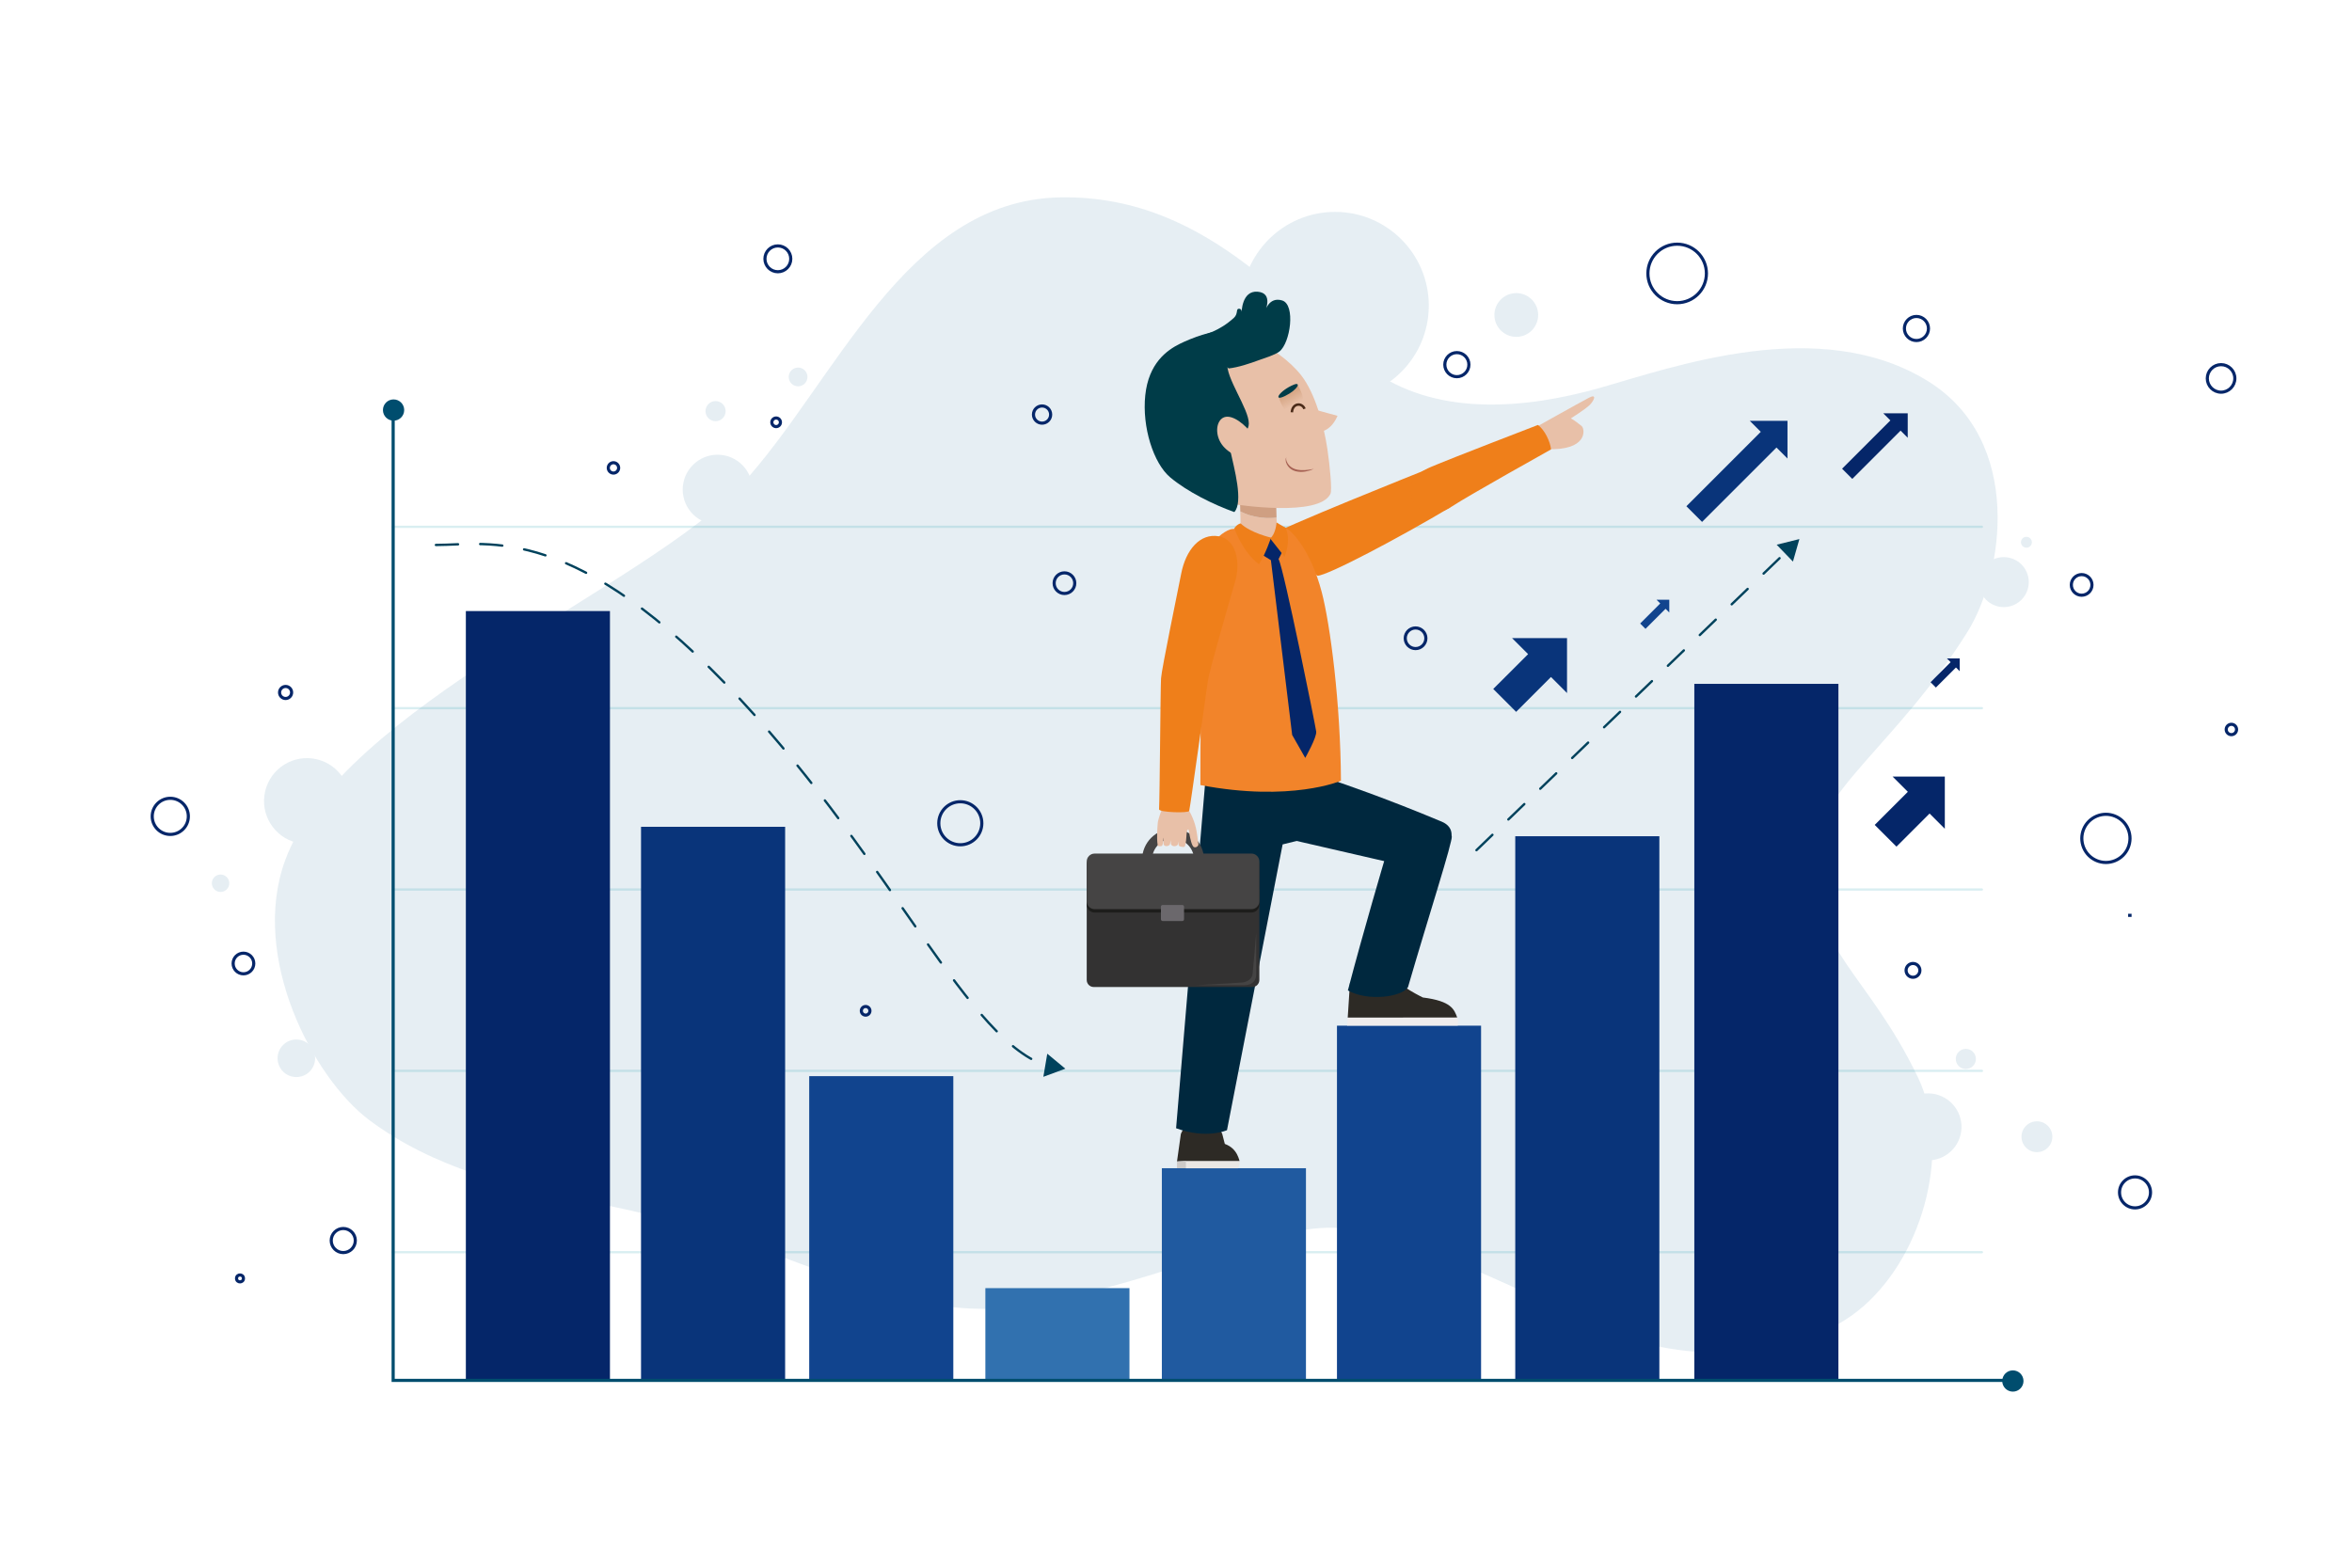 <?xml version="1.0" encoding="utf-8"?>
<!-- Generator: Adobe Illustrator 25.4.1, SVG Export Plug-In . SVG Version: 6.00 Build 0)  -->
<svg version="1.1" xmlns="http://www.w3.org/2000/svg" xmlns:xlink="http://www.w3.org/1999/xlink" x="0px" y="0px"
	 viewBox="0 0 750 500" style="enable-background:new 0 0 750 500;" xml:space="preserve">
<style type="text/css">
	.st0{fill:#FFFFFF;}
	.st1{opacity:0.1;}
	.st2{fill:#005586;}
	.st3{opacity:0.15;}
	.st4{fill:none;stroke:#008DA3;stroke-width:0.729;stroke-linecap:round;stroke-miterlimit:10;}
	.st5{fill:#052669;}
	.st6{fill:#09347A;}
	.st7{fill:#11448E;}
	.st8{fill:#3171AF;}
	.st9{fill:#205AA0;}
	.st10{fill:#EF7F1A;}
	.st11{fill:#E8C0A8;}
	.st12{fill:#2D2A25;}
	.st13{fill:#EFEDED;}
	.st14{fill:#EAE7E4;}
	.st15{fill:#00283E;}
	.st16{fill:#333232;}
	.st17{fill:#1D1D1B;}
	.st18{fill:#454444;}
	.st19{fill:#6B686C;}
	.st20{fill:#CF9F82;}
	.st21{fill:#F2842A;}
	.st22{fill:#D0904B;}
	.st23{fill:#003C48;}
	.st24{fill:url(#SVGID_1_);}
	.st25{fill:none;stroke:#4B2B19;stroke-width:0.801;stroke-miterlimit:10;}
	.st26{fill:#A56052;}
	.st27{fill:#CDCAC8;}
	.st28{fill:none;stroke:#00425C;stroke-width:0.75;stroke-linecap:round;stroke-miterlimit:10;stroke-dasharray:7.064,7.064;}
	.st29{fill:#00425C;}
	.st30{fill:none;stroke:#004D6E;stroke-miterlimit:10;}
	.st31{fill:#004D6E;}
	.st32{fill:none;stroke:#052669;stroke-miterlimit:10;}
	.st33{fill:#0F4396;}
</style>
<g id="BACKGROUND">
	<rect class="st0" width="750" height="500"/>
</g>
<g id="OBJECTS">
	<g>
		<g class="st1">
			<g>
				<path class="st2" d="M329.68,415.95c-45.19,8.32-74.43-20.2-141.12-32.44c-24.99-4.59-50.49-11.02-70.81-26.27
					c-17.92-13.45-38.14-52.02-26.8-82.91c17.84-48.61,115.86-87.53,145.56-119.8s52.09-90.66,101.5-91.58
					c49.41-0.92,76.17,39.8,101.06,56.21c20.37,13.43,47.29,11.26,70.78,4.64c23.49-6.62,70.35-23.74,104.99-2.2
					c30.58,19.01,24.17,61.46,12.4,80.17c-23.14,36.78-48.76,50.83-49.17,71.9c-0.58,29.52,17.36,36.36,33.47,69.83
					c10.62,22.05,2.48,55.79-17.36,73.14c-19.83,17.36-57.02,19.01-83.32,7.06c-19.83-9.01-63.67-31.6-85.44-32.12
					C403.14,391.04,374.87,407.63,329.68,415.95z"/>
			</g>
			<g>
				<circle class="st2" cx="425.72" cy="97.47" r="29.89"/>
				<path class="st2" d="M490.49,100.46c0,3.85-3.12,6.98-6.98,6.98c-3.85,0-6.98-3.12-6.98-6.98c0-3.85,3.12-6.98,6.98-6.98
					C487.36,93.48,490.49,96.61,490.49,100.46z"/>
				<circle class="st2" cx="638.96" cy="185.66" r="7.97"/>
				<circle class="st2" cx="646.18" cy="172.95" r="1.74"/>
				
					<ellipse transform="matrix(0.231 -0.973 0.973 0.231 123.16 874.478)" class="st2" cx="614.67" cy="359.34" rx="10.69" ry="10.69"/>
				<path class="st2" d="M630.07,337.74c0,1.77-1.44,3.21-3.21,3.21c-1.77,0-3.21-1.44-3.21-3.21c0-1.77,1.44-3.21,3.21-3.21
					C628.64,334.53,630.07,335.97,630.07,337.74z"/>
				<path class="st2" d="M654.45,362.55c0,2.72-2.2,4.92-4.92,4.92c-2.72,0-4.92-2.2-4.92-4.92c0-2.72,2.2-4.92,4.92-4.92
					C652.25,357.63,654.45,359.83,654.45,362.55z"/>
				<circle class="st2" cx="228.82" cy="156.15" r="11.12"/>
				<circle class="st2" cx="228.18" cy="131.13" r="3.21"/>
				<path class="st2" d="M257.48,120.22c0,1.65-1.34,2.99-2.99,2.99c-1.65,0-2.99-1.34-2.99-2.99c0-1.65,1.34-2.99,2.99-2.99
					C256.14,117.22,257.48,118.56,257.48,120.22z"/>
				
					<ellipse transform="matrix(0.23 -0.973 0.973 0.23 -173.136 292.022)" class="st2" cx="97.92" cy="255.39" rx="13.69" ry="13.69"/>
				<path class="st2" d="M73.11,281.7c0,1.54-1.24,2.78-2.78,2.78c-1.54,0-2.78-1.24-2.78-2.78c0-1.54,1.24-2.78,2.78-2.78
					C71.87,278.92,73.11,280.17,73.11,281.7z"/>
				<circle class="st2" cx="94.5" cy="337.53" r="5.99"/>
			</g>
		</g>
		<g class="st3">
			<line class="st4" x1="125.23" y1="399.38" x2="631.98" y2="399.38"/>
			<line class="st4" x1="125.23" y1="341.54" x2="631.98" y2="341.54"/>
			<line class="st4" x1="125.23" y1="283.7" x2="631.98" y2="283.7"/>
			<line class="st4" x1="125.23" y1="225.86" x2="631.98" y2="225.86"/>
			<line class="st4" x1="125.23" y1="168.02" x2="631.98" y2="168.02"/>
		</g>
		<g>
			<rect x="148.55" y="194.89" class="st5" width="45.95" height="245.59"/>
			<rect x="204.41" y="263.7" class="st6" width="45.95" height="176.78"/>
			<rect x="258.04" y="343.23" class="st7" width="45.95" height="97.26"/>
			<rect x="314.21" y="410.84" class="st8" width="45.95" height="29.65"/>
			<rect x="370.49" y="372.59" class="st9" width="45.95" height="67.9"/>
			<rect x="426.33" y="327.13" class="st7" width="45.95" height="113.36"/>
			<rect x="483.18" y="266.71" class="st6" width="45.95" height="173.78"/>
			<rect x="540.28" y="218.11" class="st5" width="45.95" height="222.38"/>
		</g>
		<g>
			<g>
				<path class="st10" d="M420.13,183.62c3.07,0.05,26.21-12.19,42.3-21.79c-2.61-7.62-8.17-11.81-8.17-11.81
					s-46.92,18.71-49.87,21.13C401.43,173.58,420.13,183.62,420.13,183.62z"/>
				<path class="st11" d="M506.75,126.82c2.59-1.32,1.54,0.95,0.21,2.3c-1.33,1.35-6.04,4.32-6.04,4.32s1.29,0.65,3.47,2.49
					c1,0.84,2.13,7.9-11.35,7.32c-5.93-0.26-5.16-5.96-5.16-5.96S504.15,128.15,506.75,126.82z"/>
				<path class="st10" d="M450.13,158.37c2.19,5.77,7.88,6.47,12.9,3.13c5.02-3.33,31.57-18.17,31.57-18.17
					c-0.24-2.37-2-6.24-4.2-7.79c0,0-28.13,10.82-34.07,13.37C450.53,151.4,448.57,154.28,450.13,158.37z"/>
			</g>
			<g>
				<g>
					<path class="st12" d="M453.72,318.14c0,0-7.68-3.7-9.04-6.39c0,0-4.25,0.01-5.45,4.24c0,0-5.82,1.01-8.76-2.42l-0.71,11
						l34.92-0.02C463.72,322.03,462.95,319.29,453.72,318.14z"/>
					<path class="st13" d="M429.76,324.58l-0.18,2.53l35.28-0.02c0.04-1.01,0.27-1.52-0.18-2.53L429.76,324.58z"/>
				</g>
			</g>
			<g>
				<g>
					<path class="st12" d="M391.47,368.38l-1.72-6.71c0,0-1.62-4.6-6.6-4.6c-4.99,0-6.6,4.6-6.6,4.6l-1.23,8.77l2.87-0.15
						L391.47,368.38z"/>
				</g>
				<g>
					<path class="st14" d="M395.26,370.25c0.09,0.51,0.11,1.43-0.5,2.36h-16.58c0,0-0.03-1.03,0-2.4L395.26,370.25z"/>
					<path class="st12" d="M378.18,370.11c0.09-1.46,3.15-5.9,8.28-5.9c6.57,0,8.08,3.72,8.68,5.65c0,0,0.07,0.16,0.12,0.43
						l-17.09-0.01C378.18,370.23,378.18,370.17,378.18,370.11z"/>
				</g>
			</g>
			<path class="st15" d="M426.53,243.12l0.62,21.7l-18.15,4.5l-17.74,91.14c0,0-6.55,2.95-16.23-0.62l9.82-116.72H426.53z"/>
			<path class="st15" d="M401.69,265.5c0,0,41.16,9.51,47.17,10.87c8.4,1.91,19.54-10.66,10.88-14.31
				c-18.13-7.63-33.03-12.63-33.03-12.63l-21.99,6.66C404.72,256.09,402.49,259.79,401.69,265.5z"/>
			<g>
				<path class="st16" d="M399.35,314.8h-50.58c-1.24,0-2.24-1-2.24-2.24v-28.93h55.05v28.93
					C401.58,313.8,400.58,314.8,399.35,314.8z"/>
				<path class="st17" d="M399.06,291.04h-50.01c-1.39,0-2.52-1.13-2.52-2.52v-12.69c0-1.39,1.13-2.52,2.52-2.52h50.01
					c1.39,0,2.52,1.13,2.52,2.52v12.69C401.58,289.92,400.46,291.04,399.06,291.04z"/>
				<path class="st18" d="M399.06,289.97h-50.01c-1.39,0-2.52-1.13-2.52-2.52v-12.69c0-1.39,1.13-2.52,2.52-2.52h50.01
					c1.39,0,2.52,1.13,2.52,2.52v12.69C401.58,288.84,400.46,289.97,399.06,289.97z"/>
				<path class="st18" d="M374.06,284.06c-5.44,0-9.87-4.43-9.87-9.87c0-5.44,4.43-9.87,9.87-9.87c5.44,0,9.87,4.43,9.87,9.87
					C383.93,279.63,379.5,284.06,374.06,284.06z M374.06,267.48c-3.7,0-6.7,3.01-6.7,6.7c0,3.7,3.01,6.7,6.7,6.7
					c3.7,0,6.7-3.01,6.7-6.7C380.76,270.49,377.75,267.48,374.06,267.48z"/>
				<path class="st19" d="M377.01,293.75h-6.27c-0.3,0-0.55-0.25-0.55-0.55v-4.02c0-0.3,0.25-0.55,0.55-0.55h6.27
					c0.31,0,0.55,0.25,0.55,0.55v4.02C377.57,293.51,377.32,293.75,377.01,293.75z"/>
				<path class="st18" d="M400.56,297.67c0,0,0,11.99,0,13.36c0,1.37-0.99,3.18-3.67,3.18s-15.38,0-15.38,0s13.8-0.71,14.84-0.88
					c1.04-0.16,2.85-0.88,3.07-2.63C399.63,308.94,400.56,297.67,400.56,297.67z"/>
			</g>
			<g>
				<path class="st11" d="M407.06,165.09l0.19,7.72l-11.51,0.35l-0.25-10.04C400.33,165.55,405.1,165.35,407.06,165.09z"/>
				<path class="st20" d="M395.49,163.11l-0.19-7.74l11.51-0.35l0.25,10.06C405.1,165.35,400.33,165.55,395.49,163.11z"/>
			</g>
			<path class="st11" d="M402.31,174.55c-6.81,0-8.45-4.2-8.68-5.51c4.84-1.08,9.63-1.52,15.58-0.62
				C409.35,169.94,409,174.55,402.31,174.55z"/>
			<path class="st21" d="M392.45,168.79c0.37-0.13,4.1-0.3,4.47-0.38c0.26,1.31,4.36,4.61,7.17,4.66c4.58,0.09,4.38-3.23,4.23-4.75
				c0.55,0.07,1.09-0.29,1.61-0.02c2.15,1.12,8.05,7.25,11.53,20.5c2.75,10.48,6.02,35.69,6.14,60.22c0,0-15.9,6.88-44.82,1.37
				c0,0,0.09-59.82,0.61-66.42C383.92,177.37,386.82,170.8,392.45,168.79z"/>
			<path class="st5" d="M402.44,176.93l2.82,1.74l6.78,55.73l4.17,7.33c0,0,3.73-6.6,3.5-8.4c-0.22-1.79-10.26-51.71-12-55.03
				c0.66-1.21,1.31-2.55,1.31-2.55s-3-4.18-3.94-4.11C404.13,171.71,402.44,176.93,402.44,176.93z"/>
			<g>
				<path class="st11" d="M376.42,256.33L376.42,256.33c0,0,1.99,0.95,2.78,2.29c0.79,1.34,1.47,3,1.87,4.39
					c0.82,2.84,0.89,5.59,1.06,6.12c0.16,0.53-0.57,1.33-1.36,1.06c-0.79-0.26-1.28-3.15-1.42-3.78c-0.24-1.08-0.22-2.19-0.63-1.8
					c-0.42,0.38-0.35,2.25-0.51,3.45c-0.04,0.3-0.11,0.83-0.15,1.03c-0.21,1.22-0.48,1.1-1.31,0.98c-0.61-0.09-1.01-0.22-0.91-1.04
					c0.03-0.25,0.13-0.53,0.09-0.72c-0.07,0.27-0.14,0.6-0.31,0.99c-0.36,0.81-2.22,0.88-2.26-0.36c-0.05-0.6-0.04-1.12-0.04-1.01
					c-0.02,0.29-0.1,0.6-0.21,1.21c-0.13,0.8-2.06,1.18-2.1-0.15c-0.03-0.86,0.08-1.63,0.05-1.85c-0.15,0.53-0.14,1.19-0.21,1.6
					c-0.12,0.71-0.14,1.08-0.63,1.13c-0.49,0.04-1.06,0.07-1.06-0.31c-0.39-2.38-0.06-6.04,0.03-7.11c0.09-1.07,1.08-3.8,1.36-4.49
					c0.03-0.34,0.04-0.49,0.03-0.86c-0.03-0.8,0.38-1.08,1.2-1.28l2.63-0.63C375.31,254.98,376.21,255.49,376.42,256.33z"/>
				<path class="st10" d="M379.21,258.62c0.37-1.46,5.44-38.17,5.96-41.54c0.52-3.36,6.22-23.09,8.71-31.71
					c1.79-6.19,0.23-13.36-5.21-14.32c-6.07-1.08-10.58,4.41-12.03,11.99c-0.83,4.33-6.22,30.25-6.41,33.31
					c-0.19,3.06-0.41,38.3-0.63,41.79C369.68,259.11,379,259.41,379.21,258.62z"/>
			</g>
			<path class="st10" d="M395.59,166.93c-1.26,0.34-2,1.56-2,1.56s2.54,7.47,7.88,11.49c2.09-3.25,3.83-8.51,3.83-8.51
				S398.76,169.99,395.59,166.93z"/>
			<path class="st10" d="M405,171.71l4.63,5.86c0,0,2.21-5.15,0.3-9.26c-0.7-0.35-2.86-1.67-2.86-1.67S406.79,170.45,405,171.71z"/>
			<g>
				<path class="st11" d="M393.96,160.87c0,0,26.72,4.21,30.3-3.39c0.54-1.14-0.17-8.75-0.97-14.16c-1.18-7.99-3.97-17.93-8.3-23.53
					c-7.16-9.25-25.2-18.74-33.76-11.09C372.66,116.36,355.91,139.51,393.96,160.87z"/>
				<path class="st11" d="M414.52,130.24c-0.02,0-0.03-0.01-0.06-0.01l-0.02-1.53c4.01,1.95,8.15,2.81,12.07,3.92
					c-3.66,8.46-12.09,5.67-13.64-2.13C413.49,130.25,414.15,130.23,414.52,130.24C414.96,130.3,414.88,130.25,414.52,130.24z"/>
				<path class="st22" d="M403.5,109.87l1.42,0.53C404.59,110.46,404.09,110.24,403.5,109.87z"/>
				<path class="st23" d="M392.39,144c1.16,5.39,4.16,16.09,1.21,19.32c-6.63-2.36-15.04-6.51-20.48-11.1
					c-5.29-4.47-8.99-15.99-7.92-26.16s6.82-14.34,11.09-16.44c3.45-1.7,10.57-4.5,15.59-4.22c2.32,0.13,4.8,0.58,6.98,1.32
					c1.26,0.43,3.44,2.34,4.99,3.29l-0.7-0.26c-1.93,3.48-11.19,1.87-11.77,5.91c-0.67,4.69,6.89,14.73,6.84,19.43
					C398.18,139.1,392.79,138.76,392.39,144z"/>
				<path class="st11" d="M390.04,142.3c2.45,2.9,7.53,4.92,9.43,3.31c1.9-1.61,1.47-5.26-0.98-8.15c-2.44-2.89-6.68-6.05-9.09-3.78
					C387.6,135.4,387.6,139.41,390.04,142.3z"/>
				<path class="st23" d="M380.78,107.9c-2.38,0.83-2.05,1.62,0.3,3.44c1.57,1.22,8.03,6.61,9.71,5.4l1.03,0.77
					c3.09-0.35,6.79-1.6,9.71-2.68c1.64-0.6,4.95-1.57,6.42-2.7c3.54-2.73,5.24-14.97,0.91-16.3c-4.33-1.33-5.5,3.55-5.5,3.55
					s2.84-5.9-2.31-6.34c-5.15-0.45-5.14,6.76-5.14,6.76s0.22-1.36-0.84-1.34c-1.06,0.01-0.16,1.6-1.63,2.93
					C388.74,105.65,384.47,106.63,380.78,107.9z"/>
				<g>
					
						<linearGradient id="SVGID_1_" gradientUnits="userSpaceOnUse" x1="-13740.218" y1="-3309.046" x2="-13739.151" y2="-3302.276" gradientTransform="matrix(0.942 -0.335 0.335 0.942 14464.85 -1364.802)">
						<stop  offset="0" style="stop-color:#C9926A"/>
						<stop  offset="1" style="stop-color:#C9926A;stop-opacity:0"/>
					</linearGradient>
					<path class="st24" d="M413.68,122.6c0.87,1.41,3.88,6.54-0.18,8.77c-4.06,2.23-5.75-4.86-5.75-4.86S411.84,123.66,413.68,122.6
						z"/>
					<path class="st23" d="M412.56,122.69c-4.61,1.9-6.88,5.6-2.76,3.59C413.92,124.26,414.96,121.69,412.56,122.69z"/>
					<path class="st25" d="M411.95,131.5c0.16-2.94,3.21-3.19,4.03-1.1"/>
				</g>
				<g>
					<path class="st26" d="M410.16,145.86c-0.19,0.95,0.32,1.86,0.9,2.52c0.61,0.68,1.42,1.13,2.31,1.35
						c0.89,0.22,1.82,0.25,2.76,0.21c0.47-0.02,0.94-0.1,1.41-0.15c0.47-0.08,0.94-0.18,1.42-0.24c-0.44,0.19-0.9,0.35-1.36,0.53
						c-0.47,0.11-0.94,0.24-1.43,0.32c-0.97,0.16-1.98,0.14-2.96-0.09c-0.97-0.25-1.92-0.8-2.51-1.64
						c-0.31-0.41-0.51-0.88-0.65-1.35C409.96,146.83,409.91,146.29,410.16,145.86z"/>
				</g>
			</g>
			<polygon class="st27" points="375.31,370.44 375.31,372.6 378.17,372.61 378.17,370.28 			"/>
			<path class="st15" d="M441.69,273.6c0,0-7.01,23.63-11.88,42.29c6.47,3.64,17.43,2.04,19.18-1.08
				c6.34-21.9,14.41-46.79,13.93-48.13C461.51,262.76,441.69,273.6,441.69,273.6z"/>
		</g>
		<g>
			<g>
				<path class="st28" d="M139,173.81c16.84,0,44.45-7.41,96.99,49.17c49.11,52.89,73.08,109.9,98.4,117.11"/>
				<g>
					<polygon class="st29" points="332.7,343.44 339.71,340.85 333.95,336.07 					"/>
				</g>
			</g>
		</g>
		<g>
			<g>
				<line class="st28" x1="470.81" y1="271.16" x2="569.92" y2="175.66"/>
				<g>
					<polygon class="st29" points="571.73,179.11 573.79,171.93 566.54,173.73 					"/>
				</g>
			</g>
		</g>
		<g>
			<polyline class="st30" points="125.37,130.87 125.37,440.26 639.78,440.26 			"/>
			<path class="st31" d="M645.25,440.46c0,1.87-1.52,3.39-3.39,3.39c-1.87,0-3.39-1.52-3.39-3.39c0-1.87,1.52-3.39,3.39-3.39
				C643.73,437.07,645.25,438.59,645.25,440.46z"/>
			<circle class="st31" cx="125.5" cy="130.78" r="3.39"/>
		</g>
		<g>
			<polygon class="st5" points="620.16,247.68 603.5,247.68 608.37,252.54 597.8,263.1 604.74,270.03 615.3,259.47 620.16,264.33 
							"/>
			<polygon class="st6" points="499.69,203.52 482.16,203.52 487.28,208.63 476.16,219.74 483.46,227.04 494.57,215.92 
				499.69,221.04 			"/>
			<polygon class="st6" points="569.99,134.22 557.96,134.22 561.47,137.73 537.75,161.46 542.75,166.46 566.48,142.74 
				569.99,146.25 			"/>
			<polygon class="st5" points="608.33,131.81 600.52,131.81 602.8,134.09 587.4,149.49 590.65,152.74 606.05,137.34 608.33,139.62 
							"/>
			<polygon class="st7" points="532.3,191.28 528.22,191.28 529.41,192.47 523.01,198.87 524.71,200.57 531.11,194.17 532.3,195.36 
							"/>
			<polygon class="st5" points="624.9,210 620.82,210 622.01,211.19 615.61,217.59 617.31,219.29 623.71,212.89 624.9,214.08 			"/>
		</g>
		<g>
			<path class="st32" d="M468.4,116.3c0,2.12-1.72,3.84-3.84,3.84c-2.12,0-3.84-1.72-3.84-3.84c0-2.12,1.72-3.84,3.84-3.84
				C466.68,112.46,468.4,114.18,468.4,116.3z"/>
			<circle class="st32" cx="534.81" cy="87.21" r="9.33"/>
			<path class="st32" d="M614.95,104.77c0,2.12-1.72,3.84-3.84,3.84c-2.12,0-3.84-1.72-3.84-3.84c0-2.12,1.72-3.84,3.84-3.84
				C613.22,100.93,614.95,102.65,614.95,104.77z"/>
			<circle class="st32" cx="663.79" cy="186.55" r="3.29"/>
			<circle class="st32" cx="610.01" cy="309.49" r="2.2"/>
			<path class="st32" d="M679.71,291.93c0,0-0.25,0-0.55,0c-0.3,0-0.55,0-0.55,0s0.25,0,0.55,0
				C679.46,291.93,679.71,291.93,679.71,291.93z"/>
			<circle class="st32" cx="451.39" cy="203.57" r="3.29"/>
			<path class="st32" d="M342.72,186c0,1.82-1.47,3.29-3.29,3.29c-1.82,0-3.29-1.47-3.29-3.29c0-1.82,1.47-3.29,3.29-3.29
				C341.24,182.71,342.72,184.19,342.72,186z"/>
			<path class="st32" d="M335.03,132.22c0,1.52-1.23,2.74-2.74,2.74s-2.74-1.23-2.74-2.74c0-1.52,1.23-2.74,2.74-2.74
				S335.03,130.7,335.03,132.22z"/>
			<circle class="st32" cx="306.22" cy="262.57" r="6.86"/>
			<path class="st32" d="M277.4,322.39c0,0.76-0.61,1.37-1.37,1.37c-0.76,0-1.37-0.61-1.37-1.37c0-0.76,0.61-1.37,1.37-1.37
				C276.79,321.02,277.4,321.63,277.4,322.39z"/>
			<path class="st32" d="M197.27,149.23c0,0.91-0.74,1.65-1.65,1.65c-0.91,0-1.65-0.74-1.65-1.65c0-0.91,0.74-1.65,1.65-1.65
				C196.53,147.58,197.27,148.32,197.27,149.23z"/>
			<path class="st32" d="M248.86,134.69c0,0.76-0.61,1.37-1.37,1.37s-1.37-0.61-1.37-1.37c0-0.76,0.61-1.37,1.37-1.37
				S248.86,133.93,248.86,134.69z"/>
			<path class="st32" d="M252.16,82.55c0,2.27-1.84,4.12-4.12,4.12s-4.12-1.84-4.12-4.12c0-2.27,1.84-4.12,4.12-4.12
				S252.16,80.27,252.16,82.55z"/>
			<path class="st32" d="M92.99,220.86c0,1.06-0.86,1.92-1.92,1.92c-1.06,0-1.92-0.86-1.92-1.92c0-1.06,0.86-1.92,1.92-1.92
				C92.13,218.93,92.99,219.79,92.99,220.86z"/>
			<path class="st32" d="M80.92,307.3c0,1.82-1.47,3.29-3.29,3.29c-1.82,0-3.29-1.47-3.29-3.29c0-1.82,1.47-3.29,3.29-3.29
				C79.44,304.01,80.92,305.48,80.92,307.3z"/>
			<circle class="st32" cx="54.3" cy="260.37" r="5.76"/>
			<circle class="st32" cx="76.53" cy="407.74" r="1.1"/>
			<path class="st32" d="M113.3,395.66c0,2.12-1.72,3.84-3.84,3.84c-2.12,0-3.84-1.72-3.84-3.84c0-2.12,1.72-3.84,3.84-3.84
				C111.58,391.82,113.3,393.54,113.3,395.66z"/>
			
				<ellipse transform="matrix(0.923 -0.385 0.385 0.923 -51.343 278.755)" class="st32" cx="671.48" cy="267.78" rx="7.68" ry="7.68"/>
			<path class="st32" d="M713.19,232.66c0,0.91-0.74,1.65-1.65,1.65c-0.91,0-1.65-0.74-1.65-1.65c0-0.91,0.74-1.65,1.65-1.65
				C712.45,231.01,713.19,231.75,713.19,232.66z"/>
			<path class="st32" d="M712.64,120.69c0,2.42-1.97,4.39-4.39,4.39c-2.42,0-4.39-1.97-4.39-4.39c0-2.42,1.97-4.39,4.39-4.39
				C710.67,116.3,712.64,118.27,712.64,120.69z"/>
			<path class="st32" d="M685.75,380.3c0,2.73-2.21,4.94-4.94,4.94s-4.94-2.21-4.94-4.94c0-2.73,2.21-4.94,4.94-4.94
				S685.75,377.57,685.75,380.3z"/>
		</g>
	</g>
	<rect x="794.43" y="21.43" class="st10" width="48.86" height="48.86"/>
	<rect x="794.43" y="80.35" class="st5" width="48.86" height="48.86"/>
	<rect x="794.43" y="147.21" class="st33" width="48.86" height="48.86"/>
	<rect x="794.43" y="208.23" class="st33" width="48.86" height="48.86"/>
</g>
</svg>
